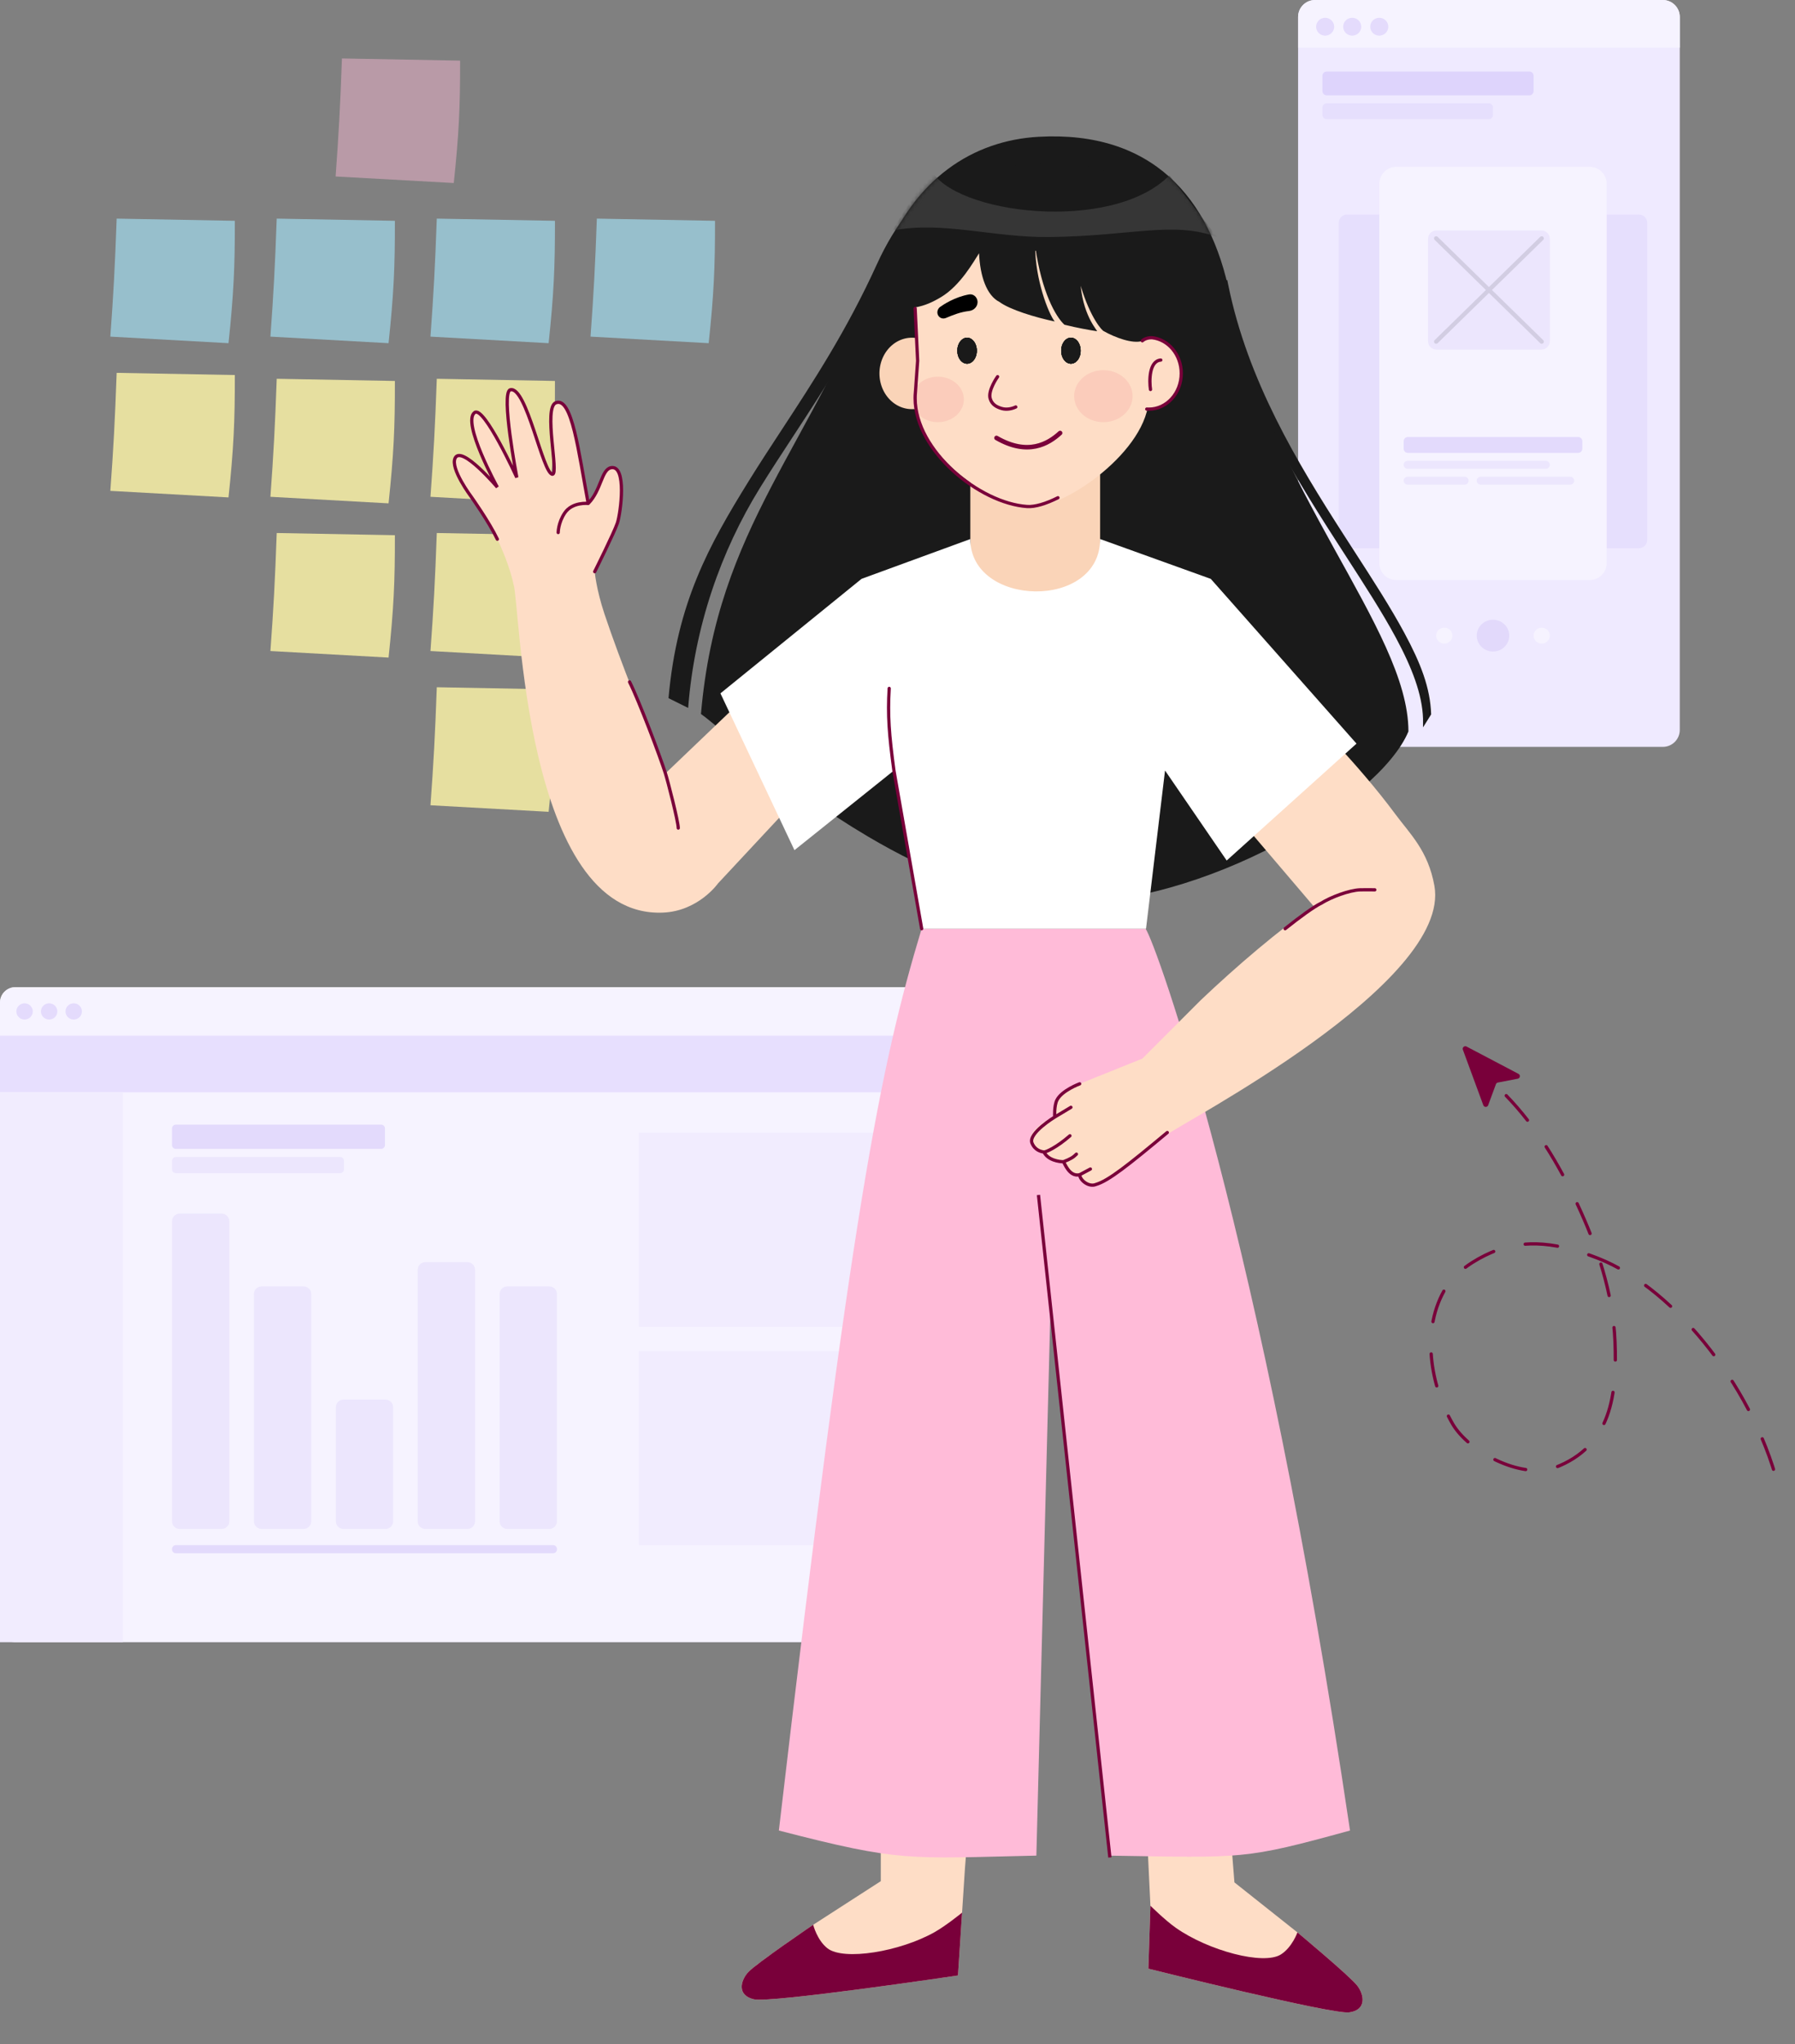 <?xml version="1.0" encoding="UTF-8" standalone="no"?>
<svg
   xmlns:dc="http://purl.org/dc/elements/1.1/"
   xmlns:cc="http://creativecommons.org/ns#"
   xmlns:rdf="http://www.w3.org/1999/02/22-rdf-syntax-ns#"
   xmlns:svg="http://www.w3.org/2000/svg"
   xmlns="http://www.w3.org/2000/svg"
   width="427"
   height="486"
   viewBox="0 0 427 486"
   fill="none"
   version="1.1"
   id="svg1014">
  <rect x="0" y="0" width="427" height="486" fill="#808080" stroke="none"/>
  <defs
     id="defs1018" />
  <path
     d="M81.342 13.896L109.45 14.415C109.47 25.515 109.173 31.871 107.944 43.511L79.836 41.952C80.594 31.616 80.92 25.469 81.342 13.896Z"
     fill="#FFBBD8"
     fill-opacity="0.45"
     id="path833" />
  <path
     d="M103.906 163.381L132.014 163.901C132.034 175 131.738 181.356 130.509 192.996L102.4 191.437C103.159 181.101 103.485 174.954 103.906 163.381Z"
     fill="#FFF6A7"
     fill-opacity="0.8"
     id="path835" />
  <path
     d="M103.906 126.715L132.014 127.234C132.034 138.334 131.738 144.69 130.509 156.33L102.4 154.771C103.159 144.435 103.485 138.288 103.906 126.715Z"
     fill="#FFF6A7"
     fill-opacity="0.8"
     id="path837" />
  <path
     d="M65.83 126.715L93.938 127.234C93.958 138.334 93.661 144.69 92.432 156.33L64.324 154.771C65.082 144.435 65.408 138.288 65.83 126.715Z"
     fill="#FFF6A7"
     fill-opacity="0.8"
     id="path839" />
  <path
     d="M27.753 88.638L55.862 89.158C55.881 100.258 55.585 106.614 54.356 118.253L26.248 116.695C27.006 106.358 27.332 100.211 27.753 88.638Z"
     fill="#FFF6A7"
     fill-opacity="0.8"
     id="path841" />
  <path
     d="M103.906 90.049L132.014 90.568C132.034 101.668 131.738 108.024 130.509 119.664L102.4 118.105C103.159 107.768 103.485 101.622 103.906 90.049Z"
     fill="#FFF6A7"
     fill-opacity="0.8"
     id="path843" />
  <path
     d="M65.83 90.049L93.938 90.568C93.958 101.668 93.661 108.024 92.432 119.664L64.324 118.105C65.082 107.768 65.408 101.622 65.83 90.049Z"
     fill="#FFF6A7"
     fill-opacity="0.8"
     id="path845" />
  <path
     d="M27.753 51.972L55.862 52.492C55.881 63.592 55.585 69.948 54.356 81.587L26.248 80.028C27.006 69.692 27.332 63.545 27.753 51.972Z"
     fill="#A7EAFF"
     fill-opacity="0.6"
     id="path847" />
  <path
     d="M141.982 51.972L170.091 52.492C170.11 63.592 169.814 69.948 168.585 81.587L140.477 80.028C141.235 69.692 141.561 63.545 141.982 51.972Z"
     fill="#A7EAFF"
     fill-opacity="0.6"
     id="path849" />
  <path
     d="M103.906 51.972L132.014 52.492C132.034 63.592 131.738 69.948 130.509 81.587L102.4 80.028C103.159 69.692 103.485 63.545 103.906 51.972Z"
     fill="#A7EAFF"
     fill-opacity="0.6"
     id="path851" />
  <path
     d="M65.83 51.972L93.938 52.492C93.958 63.592 93.661 69.948 92.432 81.587L64.324 80.028C65.082 69.692 65.408 63.545 65.83 51.972Z"
     fill="#A7EAFF"
     fill-opacity="0.6"
     id="path853" />
  <path
     d="M0 238.347C0 236.323 1.64 234.683 3.664 234.683H241.827C243.85 234.683 245.491 236.323 245.491 238.347V246.218H0V238.347Z"
     fill="#E4E4E4"
     id="path855" />
  <path
     id="rect857"
     style="fill:#f6f3ff"
     d="M 3.664,234.683 H 241.827 c 2.03,0 3.664,1.634 3.664,3.664 v 148.394 c 0,2.03 -1.634,3.664 -3.664,3.664 H 3.664 C 1.634,390.405 0,388.771 0,386.741 V 238.347 C 0,236.317 1.634,234.683 3.664,234.683 Z" />
  <path
     id="rect859"
     style="fill:#e7dffe"
     d="m 0,246.218 h 245.491 v 13.457 H 0 Z" />
  <path
     id="rect861"
     style="fill:#f1ecfe"
     d="m 0,259.675 h 29.225 v 130.729 H 0 Z" />
  <path
     id="rect863"
     style="fill:#f1ecfe"
     d="m 151.971,269.288 h 79.882 v 46.14 h -79.882 z" />
  <path
     id="rect865"
     style="fill:#f1ecfe"
     d="m 151.971,321.195 h 79.882 v 46.14 h -79.882 z" />
  <path
     id="rect867"
     style="fill:#c7b5f9;fill-opacity:0.4"
     d="m 41.831,267.365 h 48.825 c 0.507,0 0.916,0.409 0.916,0.916 v 3.935 c 0,0.507 -0.409,0.916 -0.916,0.916 H 41.831 c -0.507,0 -0.916,-0.409 -0.916,-0.916 V 268.281 c 0,-0.507 0.409,-0.916 0.916,-0.916 z" />
  <path
     id="rect869"
     style="fill:#c7b5f9;fill-opacity:0.4"
     d="m 41.831,367.335 h 89.74 c 0.507,0 0.916,0.409 0.916,0.916 v 0.09 c 0,0.507 -0.409,0.916 -0.916,0.916 H 41.831 c -0.507,0 -0.916,-0.409 -0.916,-0.916 v -0.09 c 0,-0.507 0.409,-0.916 0.916,-0.916 z" />
  <path
     id="rect871"
     style="fill:#c7b5f9;fill-opacity:0.2"
     d="M 41.831,275.055 H 80.914 c 0.507,0 0.916,0.409 0.916,0.916 v 2.013 c 0,0.507 -0.409,0.916 -0.916,0.916 H 41.831 c -0.507,0 -0.916,-0.409 -0.916,-0.916 V 275.971 c 0,-0.507 0.409,-0.916 0.916,-0.916 z" />
  <path
     id="rect873"
     style="fill:#c7b5f9;fill-opacity:0.2"
     d="m 42.747,288.513 h 9.974 c 1.015,0 1.832,0.817 1.832,1.832 v 71.313 c 0,1.015 -0.817,1.832 -1.832,1.832 h -9.974 c -1.015,0 -1.832,-0.817 -1.832,-1.832 v -71.313 c 0,-1.015 0.817,-1.832 1.832,-1.832 z" />
  <path
     id="rect875"
     style="fill:#c7b5f9;fill-opacity:0.2"
     d="m 62.231,305.815 h 9.974 c 1.015,0 1.832,0.817 1.832,1.832 v 54.011 c 0,1.015 -0.817,1.832 -1.832,1.832 h -9.974 c -1.015,0 -1.832,-0.817 -1.832,-1.832 v -54.011 c 0,-1.015 0.817,-1.832 1.832,-1.832 z" />
  <path
     id="rect877"
     style="fill:#c7b5f9;fill-opacity:0.2"
     d="m 120.681,305.815 h 9.974 c 1.015,0 1.832,0.817 1.832,1.832 v 54.011 c 0,1.015 -0.817,1.832 -1.832,1.832 h -9.974 c -1.015,0 -1.832,-0.817 -1.832,-1.832 v -54.011 c 0,-1.015 0.817,-1.832 1.832,-1.832 z" />
  <path
     id="rect879"
     style="fill:#c7b5f9;fill-opacity:0.2"
     d="m 81.714,332.73 h 9.974 c 1.015,0 1.832,0.817 1.832,1.832 v 27.096 c 0,1.015 -0.817,1.832 -1.832,1.832 h -9.974 c -1.015,0 -1.832,-0.817 -1.832,-1.832 v -27.096 c 0,-1.015 0.817,-1.832 1.832,-1.832 z" />
  <path
     id="rect881"
     style="fill:#c7b5f9;fill-opacity:0.2"
     d="m 101.197,300.048 h 9.974 c 1.015,0 1.832,0.817 1.832,1.832 v 59.778 c 0,1.015 -0.817,1.832 -1.832,1.832 h -9.974 c -1.015,0 -1.832,-0.817 -1.832,-1.832 v -59.778 c 0,-1.015 0.817,-1.832 1.832,-1.832 z" />
  <path
     id="ellipse883"
     style="fill:#e4dbfc"
     d="m 7.793,240.451 a 1.948,1.922 0 0 1 -1.948,1.922 1.948,1.922 0 0 1 -1.948,-1.922 1.948,1.922 0 0 1 1.948,-1.922 1.948,1.922 0 0 1 1.948,1.922 z" />
  <path
     id="ellipse885"
     style="fill:#e4dbfc"
     d="M 13.638,240.451 A 1.948,1.922 0 0 1 11.69,242.373 1.948,1.922 0 0 1 9.742,240.451 1.948,1.922 0 0 1 11.69,238.529 1.948,1.922 0 0 1 13.638,240.451 Z" />
  <path
     id="ellipse887"
     style="fill:#e4dbfc"
     d="M 19.483,240.451 A 1.948,1.922 0 0 1 17.535,242.373 1.948,1.922 0 0 1 15.587,240.451 1.948,1.922 0 0 1 17.535,238.529 1.948,1.922 0 0 1 19.483,240.451 Z" />
  <path
     id="rect889"
     style="fill:#efeaff"
     d="m 312.829,0 h 82.725 c 2.236,0 4.035,1.8 4.035,4.035 V 173.521 c 0,2.236 -1.8,4.035 -4.035,4.035 h -82.725 c -2.236,0 -4.035,-1.8 -4.035,-4.035 V 4.035 C 308.794,1.8 310.594,0 312.829,0 Z" />
  <path
     d="M308.794 4.035C308.794 1.807 310.601 0 312.829 0H395.554C397.783 0 399.59 1.807 399.59 4.035V11.333H308.794V4.035Z"
     fill="#F6F3FF"
     id="path891" />
  <path
     id="ellipse893"
     style="fill:#e4dbfc"
     d="m 317.377,6.352 a 2.146,2.117 0 0 1 -2.146,2.117 2.146,2.117 0 0 1 -2.146,-2.117 2.146,2.117 0 0 1 2.146,-2.117 2.146,2.117 0 0 1 2.146,2.117 z" />
  <path
     id="ellipse895"
     style="fill:#e4dbfc"
     d="m 323.814,6.352 a 2.146,2.117 0 0 1 -2.146,2.117 2.146,2.117 0 0 1 -2.146,-2.117 2.146,2.117 0 0 1 2.146,-2.117 2.146,2.117 0 0 1 2.146,2.117 z" />
  <path
     id="ellipse897"
     style="fill:#e4dbfc"
     d="m 330.252,6.352 a 2.146,2.117 0 0 1 -2.146,2.117 2.146,2.117 0 0 1 -2.146,-2.117 2.146,2.117 0 0 1 2.146,-2.117 2.146,2.117 0 0 1 2.146,2.117 z" />
  <path
     id="rect899"
     style="fill:#c7b5f9;fill-opacity:0.2"
     d="m 320.471,51 h 69.374 c 1.118,0 2.018,0.9 2.018,2.018 v 75.298 c 0,1.118 -0.9,2.018 -2.018,2.018 h -69.374 c -1.118,0 -2.018,-0.9 -2.018,-2.018 V 53.018 c 0,-1.118 0.9,-2.018 2.018,-2.018 z" />
  <path
     id="rect901"
     style="fill:#c7b5f9;fill-opacity:0.4"
     d="m 315.598,17 h 48.21 c 0.559,0 1.009,0.45 1.009,1.009 v 3.649 c 0,0.559 -0.45,1.009 -1.009,1.009 h -48.21 c -0.559,0 -1.009,-0.45 -1.009,-1.009 v -3.649 c 0,-0.559 0.45,-1.009 1.009,-1.009 z" />
  <path
     id="rect903"
     style="fill:#c7b5f9;fill-opacity:0.2"
     d="m 315.598,24.556 h 38.551 c 0.559,0 1.009,0.45 1.009,1.009 v 1.76 c 0,0.559 -0.45,1.009 -1.009,1.009 h -38.551 c -0.559,0 -1.009,-0.45 -1.009,-1.009 v -1.76 c 0,-0.559 0.45,-1.009 1.009,-1.009 z" />
  <path
     id="ellipse905"
     style="fill:#f6f3ff"
     d="m 345.498,151.112 a 1.932,1.889 0 0 1 -1.932,1.889 1.932,1.889 0 0 1 -1.932,-1.889 1.932,1.889 0 0 1 1.932,-1.889 1.932,1.889 0 0 1 1.932,1.889 z" />
  <path
     id="ellipse907"
     style="fill:#e2d9fb"
     d="m 359.022,151.112 a 3.864,3.778 0 0 1 -3.864,3.778 3.864,3.778 0 0 1 -3.864,-3.778 3.864,3.778 0 0 1 3.864,-3.778 3.864,3.778 0 0 1 3.864,3.778 z" />
  <path
     id="ellipse909"
     style="fill:#f6f3ff"
     d="m 368.681,151.112 a 1.932,1.889 0 0 1 -1.932,1.889 1.932,1.889 0 0 1 -1.932,-1.889 1.932,1.889 0 0 1 1.932,-1.889 1.932,1.889 0 0 1 1.932,1.889 z" />
  <path
     id="rect911"
     style="fill:#f6f3ff"
     d="m 332.147,39.667 h 46.02 c 2.236,0 4.035,1.8 4.035,4.035 v 90.152 c 0,2.236 -1.8,4.035 -4.035,4.035 h -46.02 c -2.236,0 -4.035,-1.8 -4.035,-4.035 V 43.702 c 0,-2.236 1.8,-4.035 4.035,-4.035 z" />
  <path
     id="rect913"
     style="fill:#c7b5f9;fill-opacity:0.2"
     d="m 341.72,54.778 h 24.942 c 1.118,0 2.018,0.9 2.018,2.018 v 24.298 c 0,1.118 -0.9,2.018 -2.018,2.018 h -24.942 c -1.118,0 -2.018,-0.9 -2.018,-2.018 V 56.796 c 0,-1.118 0.9,-2.018 2.018,-2.018 z" />
  <path
     d="M366.748 81.223L341.634 56.667"
     stroke="#D2CDE2"
     stroke-width="1.009"
     stroke-linecap="round"
     id="path915" />
  <path
     d="M341.634 81.223L366.748 56.667"
     stroke="#D2CDE2"
     stroke-width="1.009"
     stroke-linecap="round"
     id="path917" />
  <path
     id="rect919"
     style="fill:#c7b5f9;fill-opacity:0.4"
     d="m 334.916,103.889 h 40.483 c 0.559,0 1.009,0.45 1.009,1.009 v 1.76 c 0,0.559 -0.45,1.009 -1.009,1.009 h -40.483 c -0.559,0 -1.009,-0.45 -1.009,-1.009 v -1.76 c 0,-0.559 0.45,-1.009 1.009,-1.009 z" />
  <path
     id="rect921"
     style="fill:#c7b5f9;fill-opacity:0.2"
     d="m 334.851,109.556 h 32.884 c 0.523,0 0.944,0.421 0.944,0.944 v 0 c 0,0.523 -0.421,0.944 -0.944,0.944 h -32.884 c -0.523,0 -0.944,-0.421 -0.944,-0.944 v 0 c 0,-0.523 0.421,-0.944 0.944,-0.944 z" />
  <path
     id="rect923"
     style="fill:#c7b5f9;fill-opacity:0.2"
     d="m 334.851,113.334 h 13.566 c 0.523,0 0.944,0.421 0.944,0.944 v 0 c 0,0.523 -0.421,0.944 -0.944,0.944 h -13.566 c -0.523,0 -0.944,-0.421 -0.944,-0.944 v 0 c 0,-0.523 0.421,-0.944 0.944,-0.944 z" />
  <path
     id="rect925"
     style="fill:#c7b5f9;fill-opacity:0.2"
     d="m 352.238,113.334 h 21.293 c 0.523,0 0.944,0.421 0.944,0.944 v 0 c 0,0.523 -0.421,0.944 -0.944,0.944 h -21.293 c -0.523,0 -0.944,-0.421 -0.944,-0.944 v 0 c 0,-0.523 0.421,-0.944 0.944,-0.944 z" />
  <path
     fill-rule="evenodd"
     clip-rule="evenodd"
     d="M291.942 66.569L292.173 67.704C296.813 90.541 308.666 110.066 319.556 126.998C320.426 128.352 321.291 129.69 322.146 131.012C326.621 137.934 330.819 144.428 334.086 150.49C337.972 157.703 340.243 163.53 340.445 169.836L338.515 172.924V170.838C338.331 165.083 335.887 158.716 332.047 151.589C328.828 145.615 324.691 139.215 320.215 132.291C319.357 130.964 318.486 129.618 317.608 128.251C306.717 111.317 294.638 91.47 289.903 68.165L289.672 67.03L291.942 66.569Z"
     fill="#1A1A1A"
     id="path927" />
  <path
     d="M227.889 469.631L229.549 444.105L231.595 418.415L209.526 416.099L209.525 447.215L193.442 457.585C193.442 457.585 192.595 458.16 191.295 459.055C187.394 461.74 179.415 467.301 178.002 468.838C176.589 470.374 175.769 472.71 177.154 474.179C177.615 474.669 178.322 475.062 179.333 475.298C183.376 476.24 227.889 469.631 227.889 469.631Z"
     fill="#FEDDC6"
     id="path929" />
  <path
     d="M227.888 469.631L228.86 454.698C228.86 454.698 225.055 457.796 222.331 459.33C214.037 464.002 200.716 466.176 196.856 463.19C194.361 461.26 193.442 457.585 193.442 457.585C193.442 457.585 179.886 466.789 178.002 468.838C176.118 470.886 175.288 474.356 179.332 475.298C183.376 476.24 227.888 469.631 227.888 469.631Z"
     fill="#79003A"
     id="path931" />
  <path
     d="M320.949 478.407C316.833 478.949 273.18 468.02 273.18 468.02L273.67 453.154L273.002 439.259L271.739 413.011L291.038 414.555L293.647 447.506L308.639 459.399C308.639 459.399 321.23 469.884 322.905 472.108C324.58 474.331 325.066 477.864 320.949 478.407Z"
     fill="#FEDDC6"
     id="path933" />
  <path
     d="M273.18 468.02L273.673 453.064C273.673 453.064 277.157 456.518 279.718 458.312C287.515 463.772 300.56 467.238 304.694 464.644C307.366 462.967 308.639 459.399 308.639 459.399C308.639 459.399 321.23 469.884 322.905 472.108C324.58 474.331 325.066 477.864 320.95 478.407C316.833 478.949 273.18 468.02 273.18 468.02Z"
     fill="#79003A"
     id="path935" />
  <path
     fill-rule="evenodd"
     clip-rule="evenodd"
     d="M250.123 37.048L248.556 37.133C240.824 37.553 233.677 39.673 227.424 43.952C221.169 48.231 215.719 54.732 211.477 64.049C204.189 80.059 196.02 92.52 188.491 104.007C185.822 108.078 183.234 112.027 180.793 115.968C171.455 131.048 165.205 148.993 163.7 168.3L159.029 165.976C161.055 143.254 168.632 129.673 178.112 114.364C180.623 110.311 183.255 106.294 185.951 102.182C193.448 90.744 201.43 78.566 208.613 62.789C213.045 53.052 218.83 46.072 225.631 41.419C232.433 36.765 240.162 34.499 248.383 34.052L249.95 33.967L250.123 37.048Z"
     fill="#1A1A1A"
     id="path937" />
  <path
     d="M292.582 70.178C301.789 116.321 335.041 149.568 335.041 173.889C328.093 190.61 285.736 215.554 252.439 214.584C236.77 214.128 220.568 207.188 206.473 198.871C186.491 187.08 170.743 172.521 166.749 169.742C170.608 124.9 192.996 106.659 209.98 61.818C217.363 42.324 231.62 33.391 247.035 32.523C274.054 31.003 287.95 46.964 292.582 70.178Z"
     fill="#1A1A1A"
     id="path939" />
  <path
     id="ellipse941"
     style="fill:#fad4b8"
     d="m 224.647,88.778 a 7.72,8.492 0 0 1 -7.72,8.492 7.72,8.492 0 0 1 -7.72,-8.492 7.72,8.492 0 0 1 7.72,-8.492 7.72,8.492 0 0 1 7.72,8.492 z" />
  <path
     id="ellipse943"
     style="fill:#feddc6"
     d="m 281.002,88.778 a 7.72,8.492 0 0 1 -7.72,8.492 7.72,8.492 0 0 1 -7.72,-8.492 7.72,8.492 0 0 1 7.72,-8.492 7.72,8.492 0 0 1 7.72,8.492 z" />
  <path
     id="rect945"
     style="fill:#fad4b8"
     d="m 230.823,106.534 h 30.879 v 40.143 H 230.823 Z" />
  <path
     fill-rule="evenodd"
     clip-rule="evenodd"
     d="M273.282 67.3L232.29 55.583L217.699 69.383L218.317 85.352L217.712 93.684C217.704 93.915 217.699 94.146 217.699 94.379C217.699 107.033 233.68 119.635 245.491 120.416C253.134 120.922 273.282 107.033 273.282 94.379C273.282 94.146 273.278 93.915 273.27 93.684C273.27 93.684 272.854 88.643 272.665 85.352C272.352 79.913 273.282 71.466 273.282 71.466V67.3Z"
     fill="#FEDDC6"
     id="path947" />
  <path
     d="M223.253 73.374C223.352 73.22 223.474 73.084 223.623 72.977C224.398 72.42 227.139 70.594 230.532 69.997C231.485 69.83 232.337 70.52 232.514 71.471C232.74 72.683 231.791 73.783 230.566 73.927C228.443 74.178 226.878 74.821 225.038 75.584C223.627 76.168 222.429 74.66 223.253 73.374Z"
     fill="black"
     id="path949" />
  <path
     id="ellipse951"
     style="fill:#1a1a1a"
     d="m 232.367,83.374 a 2.316,3.088 0 0 1 -2.316,3.088 2.316,3.088 0 0 1 -2.316,-3.088 2.316,3.088 0 0 1 2.316,-3.088 2.316,3.088 0 0 1 2.316,3.088 z" />
  <path
     id="ellipse953"
     style="fill:#1a1a1a"
     d="m 232.367,83.374 a 2.316,3.088 0 0 1 -2.316,3.088 2.316,3.088 0 0 1 -2.316,-3.088 2.316,3.088 0 0 1 2.316,-3.088 2.316,3.088 0 0 1 2.316,3.088 z" />
  <path
     id="ellipse955"
     style="fill:#1a1a1a"
     d="m 232.367,83.374 a 2.316,3.088 0 0 1 -2.316,3.088 2.316,3.088 0 0 1 -2.316,-3.088 2.316,3.088 0 0 1 2.316,-3.088 2.316,3.088 0 0 1 2.316,3.088 z" />
  <path
     id="ellipse957"
     style="fill:#1a1a1a"
     d="m 232.367,83.374 a 2.316,3.088 0 0 1 -2.316,3.088 2.316,3.088 0 0 1 -2.316,-3.088 2.316,3.088 0 0 1 2.316,-3.088 2.316,3.088 0 0 1 2.316,3.088 z" />
  <path
     id="ellipse959"
     style="fill:#1a1a1a"
     d="m 257.071,83.374 a 2.316,3.088 0 0 1 -2.316,3.088 2.316,3.088 0 0 1 -2.316,-3.088 2.316,3.088 0 0 1 2.316,-3.088 2.316,3.088 0 0 1 2.316,3.088 z" />
  <path
     id="ellipse961"
     style="fill:#1a1a1a"
     d="m 257.071,83.374 a 2.316,3.088 0 0 1 -2.316,3.088 2.316,3.088 0 0 1 -2.316,-3.088 2.316,3.088 0 0 1 2.316,-3.088 2.316,3.088 0 0 1 2.316,3.088 z" />
  <path
     id="ellipse963"
     style="fill:#1a1a1a"
     d="m 257.071,83.374 a 2.316,3.088 0 0 1 -2.316,3.088 2.316,3.088 0 0 1 -2.316,-3.088 2.316,3.088 0 0 1 2.316,-3.088 2.316,3.088 0 0 1 2.316,3.088 z" />
  <path
     id="ellipse965"
     style="fill:#1a1a1a"
     d="m 257.071,83.374 a 2.316,3.088 0 0 1 -2.316,3.088 2.316,3.088 0 0 1 -2.316,-3.088 2.316,3.088 0 0 1 2.316,-3.088 2.316,3.088 0 0 1 2.316,3.088 z" />
  <path
     id="ellipse967"
     style="fill:#fac8b8;fill-opacity:0.8"
     d="m 269.422,94.182 a 6.948,6.176 0 0 1 -6.948,6.176 6.948,6.176 0 0 1 -6.948,-6.176 6.948,6.176 0 0 1 6.948,-6.176 6.948,6.176 0 0 1 6.948,6.176 z" />
  <path
     id="ellipse969"
     style="fill:#fac8b8;fill-opacity:0.8"
     d="m 229.28,94.954 a 6.176,5.404 0 0 1 -6.176,5.404 6.176,5.404 0 0 1 -6.176,-5.404 6.176,5.404 0 0 1 6.176,-5.404 6.176,5.404 0 0 1 6.176,5.404 z" />
  <path
     d="M237.047 104.112C244.516 108.427 249.38 105.508 252.183 102.94"
     stroke="#79003A"
     stroke-width="1.081"
     stroke-linecap="round"
     id="path971" />
  <path
     d="M237.309 89.55C237.309 89.55 234.988 92.787 235.54 94.734C235.963 96.221 237.171 96.807 238.356 97.136C239.4 97.425 240.637 97.225 241.631 96.753"
     stroke="#79003A"
     stroke-width="0.774"
     stroke-linecap="round"
     id="path973" />
  <path
     fill-rule="evenodd"
     clip-rule="evenodd"
     d="M289.42 79.407C288.908 79.696 285.634 77.198 282.546 77.97C279.458 78.742 274.054 80.286 271.738 81.058C269.422 81.83 265.09 80.165 262.602 78.742C262.218 78.684 259.387 75.654 257.071 67.935C257.843 75.654 261.362 78.811 260.931 78.742C259.097 78.449 256.299 77.97 253.211 77.198C251.159 75.334 247.807 69.479 246.263 58.671C246.263 66.391 249.351 74.446 250.895 76.426C246.227 75.444 240.219 73.611 237.771 71.794C234.683 70.251 233.139 65.619 232.898 60.215C231.662 62.088 228.522 67.834 223.875 70.622C219.419 73.297 217.281 73.235 210.886 73.825C211.021 70.622 211.188 68.542 210.886 73.825C210.886 52.602 228.379 38.599 250.123 38.599C271.867 38.599 289.494 55.804 289.494 77.027C289.494 77.826 289.469 78.62 289.42 79.407Z"
     fill="#1A1A1A"
     id="path975" />
  <mask
     id="mask0_3_1034"
     style="mask-type:alpha"
     maskUnits="userSpaceOnUse"
     x="166"
     y="32"
     width="170"
     height="183">
    <path
       d="M292.582 70.178C301.789 116.321 335.041 149.568 335.041 173.889C328.093 190.61 285.736 215.554 252.439 214.584C236.77 214.128 220.568 207.188 206.473 198.871C186.491 187.08 170.743 172.521 166.749 169.742C170.608 124.9 192.996 106.659 209.98 61.818C217.363 42.324 231.62 33.391 247.035 32.523C274.054 31.003 287.95 46.964 292.582 70.178Z"
       fill="#1A1A1A"
       id="path977" />
  </mask>
  <g
     mask="url(#mask0_3_1034)"
     id="g982">
    <path
       d="M221.33 40.143C226.636 50.951 264.54 55.556 278.185 41.687L289.556 56.355C278.943 52.495 269.314 56.12 249.642 56.355C236.314 56.514 224.362 52.495 212.233 54.811L221.33 40.143Z"
       fill="#363636"
       id="path980" />
  </g>
  <path
     d="M272.793 97.253C272.954 97.264 273.118 97.27 273.282 97.27C277.546 97.27 281.002 93.459 281.002 88.758C281.002 84.344 277.955 80.715 274.054 80.288C272.51 80.246 271.738 81.02 271.738 81.02"
     stroke="#79003A"
     stroke-width="0.772"
     stroke-linecap="round"
     id="path984" />
  <path
     d="M217.699 73.338L218.291 85.773L217.711 94.005C217.703 94.233 217.699 94.461 217.699 94.691C217.699 107.194 233.018 119.644 244.34 120.416C246.188 120.542 248.797 119.764 251.667 118.329"
     stroke="#79003A"
     stroke-width="0.772"
     stroke-linecap="round"
     id="path986" />
  <path
     fill-rule="evenodd"
     clip-rule="evenodd"
     d="M219.243 220.787C209.332 253.562 202.534 287.636 185.276 435.176C214.484 442.724 215.804 441.809 246.534 441.143L249.945 308.782L263.708 441.143C296.112 441.644 295.758 442.149 321.145 435.176C300.139 293.483 274.826 223.875 272.51 220.787H219.243Z"
     fill="#FFBBD8"
     id="path988" />
  <path
     d="M247.035 284.09L264.019 441.575"
     stroke="#79003A"
     stroke-width="0.772"
     id="path990" />
  <path
     d="M157.681 216.96C124.529 218.304 123.713 142.849 122.169 138.989C122.169 138.989 121.397 134.641 118.309 128.181C116.324 124.03 112.134 118.146 112.134 118.146C112.134 118.146 107.029 111.371 108.274 108.882C109.818 105.794 118.309 115.83 118.309 115.83C118.309 115.83 109.818 100.39 112.906 98.074C115.132 96.404 122.941 113.514 122.941 113.514C122.941 113.514 119.081 93.249 121.397 92.67C125.257 91.705 129.117 112.742 131.433 112.742C132.977 112.742 129.25 96.94 132.205 95.758C136.065 94.214 137.609 107.338 139.925 119.69C143.013 116.602 143.058 111.652 145.329 111.198C149.189 110.426 147.645 122.006 146.873 124.322C146.101 126.638 141.469 135.901 141.469 135.901C141.469 135.901 141.82 140.041 143.785 145.937C147.581 157.324 153.681 172.398 158.434 183.732L189.136 154.397L195.312 183.732L170.804 210.012C170.804 210.012 166.163 216.616 157.681 216.96Z"
     fill="#FEDDC6"
     id="path992" />
  <path
     d="M141.469 135.901C141.469 135.901 146.101 126.638 146.873 124.322C147.645 122.006 149.189 110.426 145.329 111.198C143.058 111.652 143.013 116.602 139.925 119.69M118.309 128.181C116.324 124.03 112.134 118.146 112.134 118.146C112.134 118.146 107.029 111.371 108.274 108.882C109.818 105.794 118.309 115.83 118.309 115.83C118.309 115.83 109.818 100.39 112.906 98.074C115.132 96.404 122.941 113.514 122.941 113.514C122.941 113.514 119.081 93.249 121.397 92.67C125.257 91.705 129.117 112.742 131.433 112.742C132.977 112.742 129.25 96.94 132.205 95.758C136.065 94.214 137.609 107.338 139.925 119.69M139.925 119.69C139.925 119.69 136.142 119.248 134.326 121.973C132.782 124.289 132.782 126.605 132.782 126.605"
     stroke="#79003A"
     stroke-width="0.772"
     stroke-linecap="round"
     id="path994" />
  <path
     d="M149.765 162.117C152.081 166.748 156.944 179.646 158.257 183.732C158.867 185.632 161.345 195.312 161.345 196.856"
     stroke="#79003A"
     stroke-width="0.772"
     stroke-linecap="round"
     id="path996" />
  <path
     d="M341.217 210.568C345.389 233.727 280.916 267.087 277.68 269.696C271.449 274.718 267.751 277.34 260.696 281.59C259.009 282.291 256.9 280.585 256.836 279.274C254.521 279.274 252.976 276.186 252.976 276.186C252.976 276.186 250.463 275.896 249.116 274.378C247.381 273.834 245.967 273.282 245.256 271.555C244.037 268.591 250.66 265.379 250.66 265.379C250.66 265.379 250.732 262.887 251.432 261.519C252.614 259.21 256.836 257.659 256.836 257.659L271.738 251.667L285.634 237.771C294.259 229.583 304.366 220.974 312.482 215.431L289.26 188.18L311.11 169.836C311.11 169.836 322.86 181.306 331.953 193.584C335.404 198.244 339.712 202.213 341.217 210.568Z"
     fill="#FEDDC6"
     id="path998" />
  <path
     d="M250.895 265.562C250.895 265.562 250.732 262.887 251.432 261.519C252.614 259.21 256.836 257.659 256.836 257.659M250.895 265.562C250.895 265.562 244.538 269.422 245.491 271.738C246.201 273.465 247.664 273.79 248.344 273.871M250.895 265.562L254.755 263.247M256.836 279.274C256.9 280.585 259.009 282.291 260.696 281.59C263.704 280.71 268.305 277.046 277.68 269.239M256.836 279.274C254.334 279.872 253.211 276.37 252.976 276.186M256.836 279.274L259.386 277.914M252.976 276.186C251.971 276.186 249.288 275.823 248.344 273.871M252.976 276.186C254.654 275.532 255.313 275.134 256.064 274.378M248.344 273.871C248.76 273.92 251.324 272.799 254.52 270.011"
     stroke="#79003A"
     stroke-width="0.772"
     stroke-linecap="round"
     stroke-linejoin="round"
     id="path1000" />
  <path
     d="M327.041 211.542C325.465 211.542 325.158 211.5 323.583 211.542C320.946 211.613 316.505 213.332 314.319 214.706C312.538 215.574 309.32 217.917 305.705 220.787"
     stroke="#79003A"
     stroke-width="0.772"
     stroke-linecap="round"
     id="path1002" />
  <path
     d="M171.38 164.835L204.943 137.617L230.823 128.149C230.823 144.361 261.702 145.133 261.702 128.149L288.025 137.617L322.689 176.784L291.81 204.576L277.142 183.177L272.619 220.787H219.249L212.646 183.177L188.987 202.112L171.38 164.835Z"
     fill="white"
     id="path1004" />
  <path
     d="M219.249 220.787L212.647 183.177C211.489 174.533 211.149 170.126 211.524 163.661"
     stroke="#79003A"
     stroke-width="0.772"
     stroke-linecap="round"
     id="path1006" />
  <path
     d="M276.132 85.597C273.346 85.796 273.376 90.602 273.682 92.596"
     stroke="#79003A"
     stroke-width="0.772"
     stroke-linecap="round"
     id="path1008" />
  <path
     d="M347.992 249.555L352.853 262.743C353.051 263.282 353.813 263.282 354.011 262.743L355.856 257.748C355.931 257.546 356.106 257.397 356.318 257.356L361.05 256.446C361.624 256.336 361.738 255.565 361.221 255.293L348.859 248.795C348.358 248.532 347.796 249.024 347.992 249.555Z"
     fill="#79003A"
     id="path1010" />
  <path
     d="M358.305 260.471C365.466 267.867 370.779 276.754 375.103 285.993C379.908 296.259 383.704 307.287 384.177 318.92C384.678 331.265 383.441 343.845 369.78 348.937C361.597 351.693 349.33 345.006 345.549 338.497C340.387 329.612 337.751 315.935 344.107 305.882C346.362 302.315 350.864 299.437 354.711 297.775C362.949 294.217 371.164 295.619 380.141 299.139C398.899 306.494 418.09 331.176 423.519 355.303"
     stroke="#79003A"
     stroke-width="0.772"
     stroke-linecap="round"
     stroke-dasharray="7.72 7.72"
     id="path1012" />
</svg>

